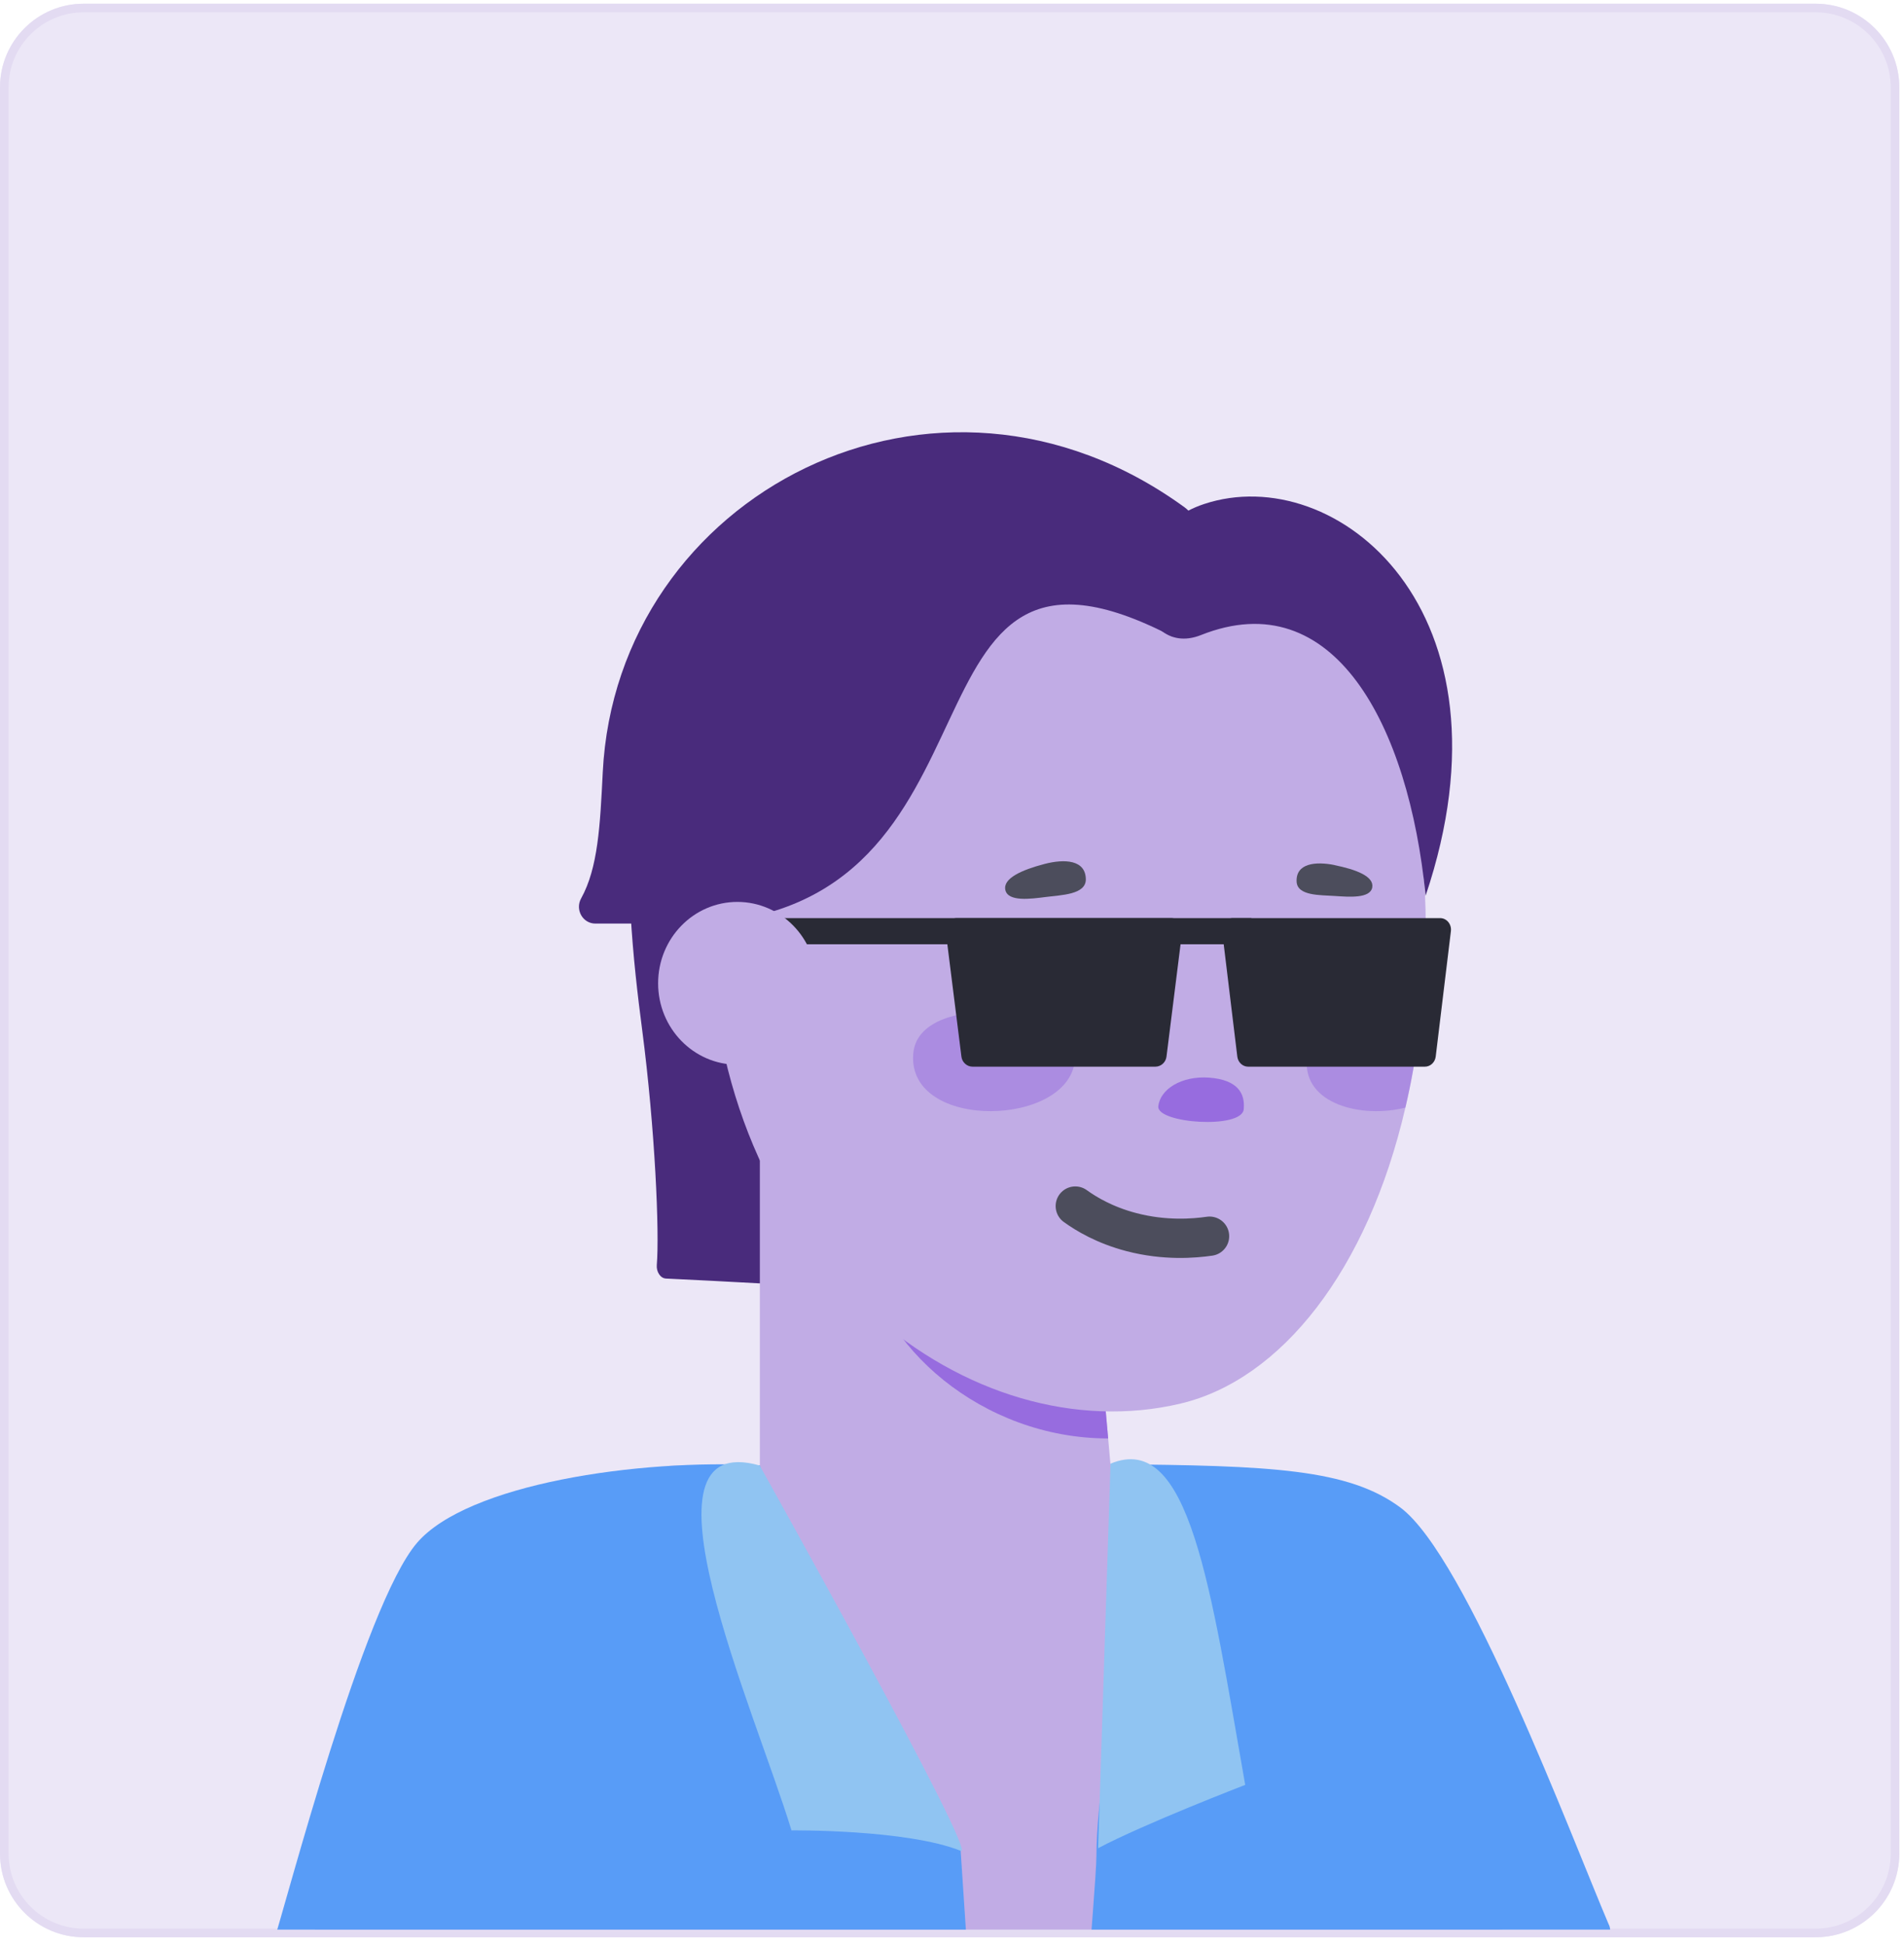 <svg width="184" height="188" viewBox="0 0 184 188" fill="none" xmlns="http://www.w3.org/2000/svg">
<g clip-path="url(#clip0_833_2277)">
<path d="M0 8.448C0 3.98 3.622 0.358 8.09 0.358H175.456C179.924 0.358 183.546 3.98 183.546 8.448V179.137C183.546 183.605 179.924 187.226 175.456 187.226H8.09C3.622 187.226 0 183.605 0 179.137V8.448Z" fill="#ECE7F7"/>
</g>
<path d="M8.09 0.774H175.456C179.695 0.774 183.131 4.21 183.131 8.448V179.137C183.131 183.375 179.695 186.811 175.456 186.811H8.09C3.851 186.811 0.415 183.375 0.415 179.137V8.448C0.415 4.21 3.851 0.774 8.09 0.774Z" stroke="#E3DBF2" stroke-width="0.831"/>
<g clip-path="url(#clip1_833_2277)">
<g clip-path="url(#clip2_833_2277)">
<path d="M98.463 123.818C86.686 125.113 76.505 124.113 64.363 123.566C63.794 123.54 63.42 122.879 63.471 122.262C63.734 119.168 63.319 109.19 62.053 99.49C60.431 87.087 57.655 61.429 73.712 51.685C89.768 41.942 114.07 43.133 121.814 64.757C126.925 79.029 101.809 114.326 99.083 118.107C98.93 118.325 98.709 123.792 98.463 123.826V123.818Z" fill="#492B7C"/>
<path d="M153.799 185.546V185.512C153.799 185.39 153.757 185.26 153.706 185.129C150.378 176.846 134.27 148.398 131.714 147.086C131.009 146.72 123.953 141.888 109.765 141.775H109.612C99.108 141.697 87.178 141.671 77.125 141.671H77.108C65.747 141.671 66.528 141.61 64.728 141.671C64.303 141.679 49.665 149.05 49.368 149.345C44.044 154.691 32.47 181.435 30.407 186.546C30.407 186.572 30.39 186.598 30.39 186.624C30.39 186.633 30.39 186.642 30.39 186.65C30.297 187.737 35.884 188.554 44.774 189.11H119.861L153.799 185.546Z" fill="#C1ACE5"/>
<path d="M107.328 141.696C107.379 141.809 107.43 141.931 107.472 142.053C96.468 141.966 83.96 141.94 73.431 141.94V110.693L88.766 112.101L105.018 115.604L107.328 141.696Z" fill="#C1ACE5"/>
<path d="M105.451 120.532L85.259 117.064C84.351 117.933 83.366 119.176 83.578 120.906C84.707 130.015 94.888 139.019 107.09 139.019L105.451 120.532Z" fill="#976CDF"/>
<path d="M137.777 89.155C137.777 92.771 137.556 96.239 137.14 99.533C136.826 102.149 136.376 104.652 135.815 107.043C132.173 122.775 123.809 133.335 114.095 135.647C93.963 140.428 69.594 122.488 68.617 90.85C68.362 82.715 69.262 67.313 77.21 60.038C85.608 52.354 106.708 48.374 124.072 55.927C132.478 59.586 137.785 76.126 137.777 89.155Z" fill="#C1ACE5"/>
<path d="M114.061 56.814C114.061 56.814 114.027 56.796 114.019 56.788C114.316 56.788 114.622 56.788 114.927 56.796C114.647 56.796 114.358 56.805 114.07 56.814H114.061Z" fill="#4C4D5C"/>
<path d="M67.012 89.259H57.536C56.313 89.259 55.557 87.912 56.16 86.826C57.791 83.879 57.994 79.802 58.249 74.648C59.582 47.808 90.456 31.564 114.469 49.025C118.188 51.728 113.339 61.541 113.339 61.541C85.361 46.922 99.151 88.355 67.012 89.259Z" fill="#492B7C"/>
<path d="M100.943 83.497C102.879 82.993 104.916 83.088 104.933 84.983C104.942 86.469 102.547 86.495 101.087 86.687C99.601 86.878 97.419 87.173 97.156 86.017C96.901 84.887 98.752 84.07 100.943 83.497Z" fill="#4C4D5C"/>
<path d="M128.954 83.601C127.12 83.236 125.218 83.436 125.303 85.209C125.371 86.599 127.613 86.495 128.98 86.591C130.372 86.686 132.427 86.851 132.614 85.756C132.792 84.687 131.026 84.027 128.954 83.609V83.601Z" fill="#4C4D5C"/>
<path d="M116.846 104.148C114.172 103.957 112.108 105.269 111.938 106.921C111.769 108.572 120.005 109.154 120.192 107.207C120.336 105.678 119.623 104.357 116.846 104.148Z" fill="#976CDF"/>
<path d="M154.169 188.163C146.12 189.528 126.75 190.447 105.182 190.848C105.259 188.913 105.957 181.001 105.957 179.324C105.957 169.476 111.213 150.235 107.354 141.512C122.891 141.628 130.31 141.976 135.319 145.686C141.725 150.423 151.853 177.513 155.481 186.023H155.49C155.89 186.95 155.26 187.985 154.169 188.172V188.163Z" fill="#589CF7"/>
<path d="M93.513 189.11H40.571C30.874 188.562 26.348 189.483 26.255 188.388C26.238 188.336 26.246 188.284 26.272 188.232C27.707 183.79 35.119 155.151 40.299 149.11C45.173 143.426 61.663 140.975 73.431 141.618C73.431 141.627 73.44 141.644 73.448 141.67C73.941 143.252 82.941 172.361 92.833 178.819L93.513 189.11Z" fill="#589CF7"/>
<path d="M73.423 141.636C60.729 138.012 72.956 165.295 76.488 176.898C76.488 176.898 87.56 176.777 92.842 178.871C94.608 179.567 73.423 141.645 73.423 141.645V141.636Z" fill="#90C4F2"/>
<path d="M107.328 141.453C114.97 138.255 116.982 153.439 120.336 172.5C120.336 172.5 110.605 176.246 106.122 178.619L107.319 141.453H107.328Z" fill="#90C4F2"/>
<path d="M137.768 86.574C136.155 70.129 128.912 56.257 116.057 61.376C109.722 63.897 107.26 51.729 116.354 48.713C129.09 44.48 147.049 58.977 137.768 86.574Z" fill="#492B7C"/>
<path opacity="0.5" d="M137.14 99.533C136.826 102.149 136.376 104.653 135.815 107.043C131.578 108.121 125.923 106.695 126.297 102.375C126.62 98.621 133.098 98.073 137.14 99.533Z" fill="#976CDF"/>
<path opacity="0.5" d="M103.889 102.21C104.033 97.23 88.783 95.683 88.257 101.81C87.603 109.415 103.685 108.946 103.889 102.21Z" fill="#976CDF"/>
<path d="M137.692 103.088H120.616C120.09 103.088 119.64 102.671 119.572 102.115L118.103 89.981C118.018 89.312 118.51 88.73 119.147 88.73H139.169C139.806 88.73 140.29 89.32 140.214 89.981L138.745 102.115C138.677 102.671 138.227 103.088 137.7 103.088H137.692Z" fill="#292A35"/>
<path d="M111.65 103.088H93.988C93.445 103.088 92.978 102.671 92.91 102.115L91.39 89.981C91.305 89.312 91.814 88.73 92.468 88.73H113.17C113.823 88.73 114.333 89.32 114.248 89.981L112.728 102.115C112.66 102.671 112.193 103.088 111.65 103.088Z" fill="#292A35"/>
<path d="M120.905 88.73H72.429L67.963 91.259H125.363L120.905 88.73Z" fill="#292A35"/>
<path d="M71.258 102.897C75.486 102.897 78.916 99.376 78.916 95.031C78.916 90.685 75.486 87.165 71.258 87.165C67.029 87.165 63.599 90.685 63.599 95.031C63.599 99.376 67.029 102.897 71.258 102.897Z" fill="#C1ACE5"/>
<path d="M103.914 116.56C104.95 117.308 106.75 118.403 109.349 119.081C112.575 119.924 115.403 119.689 116.889 119.472" stroke="#4C4D5C" stroke-width="3.797" stroke-miterlimit="10" stroke-linecap="round"/>
</g>
</g>
<defs>
<clipPath id="clip0_833_2277">
<path d="M0 8.448C0 3.98 3.622 0.358 8.09 0.358H175.456C179.924 0.358 183.546 3.98 183.546 8.448V179.137C183.546 183.605 179.924 187.226 175.456 187.226H8.09C3.622 187.226 0 183.605 0 179.137V8.448Z" fill="white"/>
</clipPath>
<clipPath id="clip1_833_2277">
<rect width="134.31" height="149.49" fill="white" transform="translate(25 37)"/>
</clipPath>
<clipPath id="clip2_833_2277">
<rect width="140.706" height="161.257" fill="white" transform="translate(18.605 29.591)"/>
</clipPath>
</defs>
</svg>
